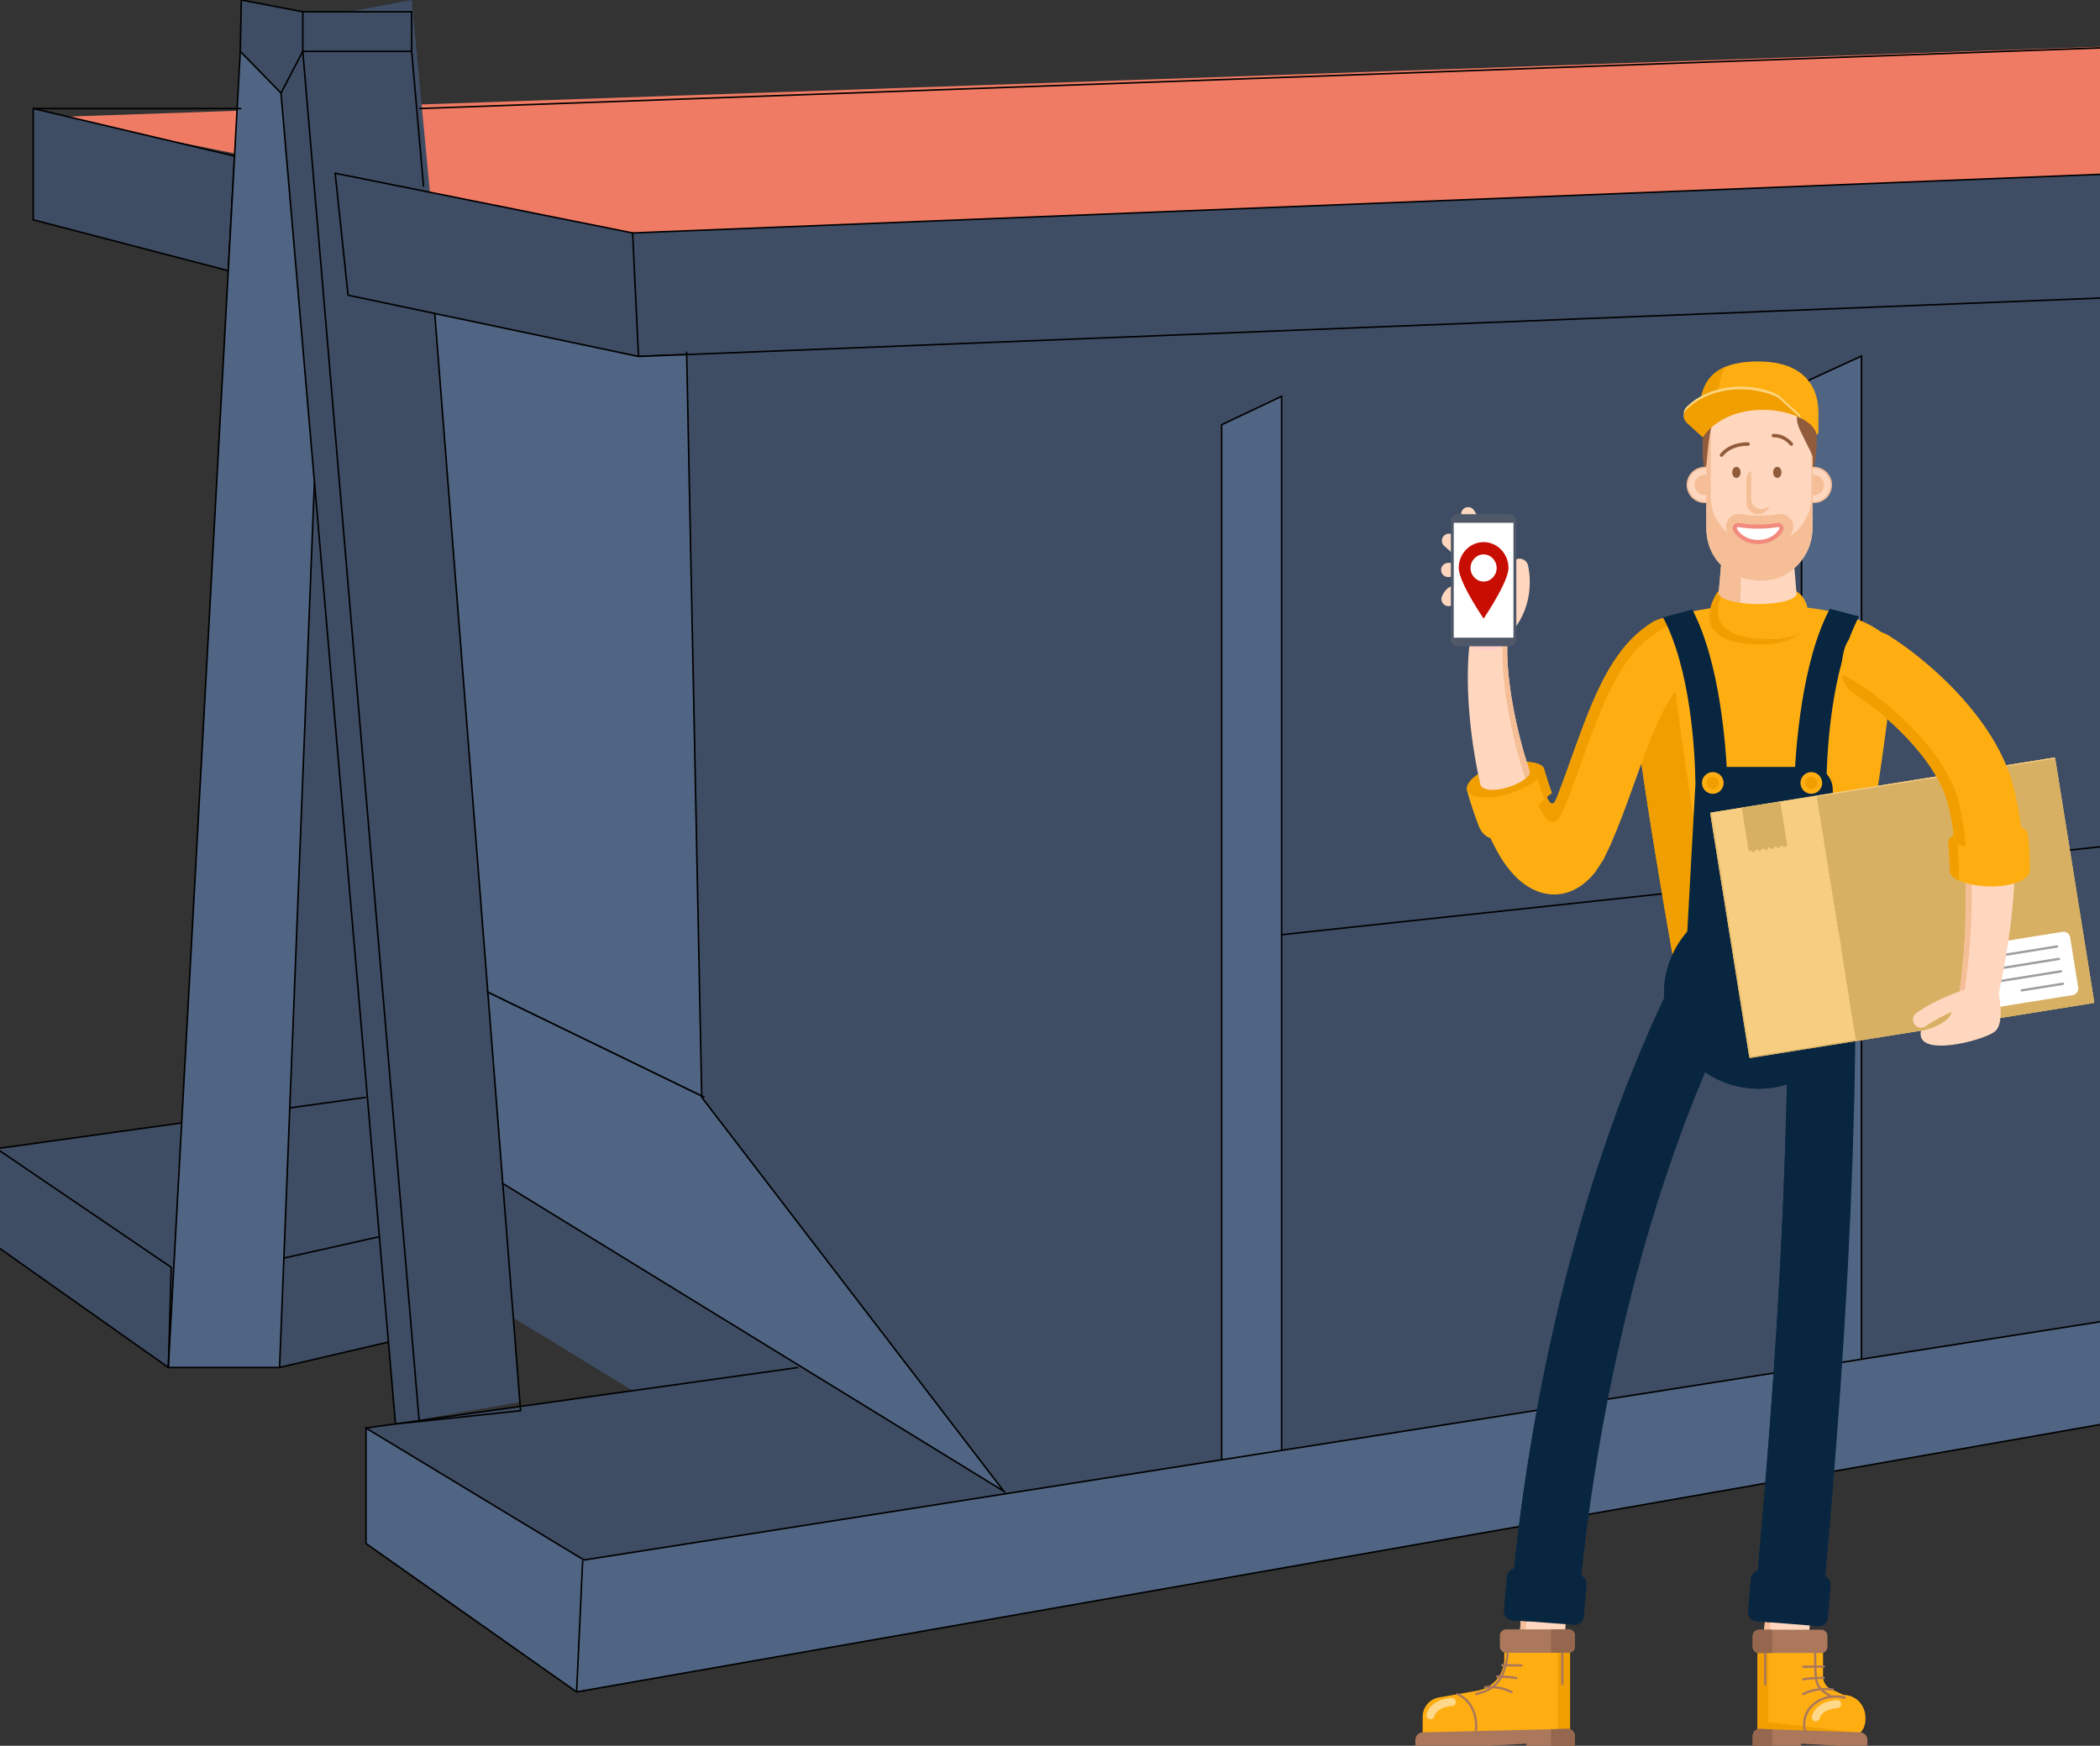 <svg width="273" height="227" viewBox="0 0 273 227" fill="none" xmlns="http://www.w3.org/2000/svg">
<rect x="0" y="0" width="273" height="227" fill="#333333" stroke="none"/>
<g clip-path="url(#clip0_47_44541)">
<path d="M82.245 30.291L358.808 73.217V3.129L6.867 15.226L82.245 30.291Z" fill="#EF7B64"/>
<path d="M36.905 3.131L37.474 10.288L37.785 14.162L38.369 21.523L51.412 185.145L51.46 185.139L54.477 184.605L67.587 182.305L66.729 171.329L69.958 173.306L68.286 155.68L65.363 153.884L63.417 128.993L56.516 40.76L57.404 40.947L55.895 25.024L55.891 25.001L54.859 14.102L54.807 13.579L53.52 0L45.401 1.53L39.363 2.67L36.905 3.131Z" fill="#3E4D64"/>
<path d="M50.498 174.504L51.412 185.145L47.575 185.685V200.694L74.957 220L75.917 219.83H75.921L474.029 149.943L475.013 140.645L494.581 30.215L495 30.198V14.113L358.808 3.131L359.037 19.233L358.808 19.243L82.245 30.291L55.891 25.001L43.57 22.53L43.574 22.563L45.25 38.383L56.516 40.76L57.404 40.947L83.003 46.347L89.27 46.1L91.223 142.495L91.225 142.678L130.505 193.909L68.286 155.68L65.363 153.884L66.729 171.329L69.958 173.306L82.245 180.824L67.63 182.871L54.489 184.715L54.477 184.605L40.663 21.98L39.992 14.086L39.363 6.677H53.52V1.53H39.363L31.378 0L31.235 6.677L36.527 12.099L36.708 14.202L37.318 21.313L40.877 62.669L37.669 144.055L36.905 163.578L36.342 177.807L50.498 174.504Z" fill="#3E4D64"/>
<path d="M4.321 28.578L29.673 35.201L30.491 20.294L4.321 14.112V28.578Z" fill="#3E4D64"/>
<path d="M-0.444 149.355V162.037L21.881 177.807L23.619 146.008L-0.444 149.355Z" fill="#3E4D64"/>
<path d="M82.245 30.291L83.003 46.347L89.269 46.1L164.671 43.083L358.808 35.328L494.581 30.214L495 30.198V14.112L359.037 19.233L358.808 19.243L82.245 30.291Z" stroke="black" stroke-width="0.2" stroke-miterlimit="10"/>
<path d="M75.919 202.842V219.998" stroke="black" stroke-width="0.2" stroke-miterlimit="10"/>
<path d="M56.516 40.759L45.249 38.382L43.574 22.562L43.57 22.529L55.891 25L82.245 30.291" stroke="black" stroke-width="0.2" stroke-miterlimit="10"/>
<path d="M4.321 14.112V28.578L29.673 35.201L30.491 20.294L4.321 14.112Z" stroke="black" stroke-width="0.2" stroke-miterlimit="10"/>
<path d="M65.329 153.863L65.363 153.884" stroke="black" stroke-width="0.2" stroke-linecap="round" stroke-linejoin="round"/>
<path d="M89.261 45.797L89.269 46.1" stroke="black" stroke-width="0.2" stroke-linecap="round" stroke-linejoin="round"/>
<path d="M91.224 142.495L91.595 142.678" stroke="black" stroke-width="0.2" stroke-miterlimit="10"/>
<path d="M63.284 128.928L63.417 128.994" stroke="black" stroke-width="0.2" stroke-miterlimit="10"/>
<path d="M55.062 24.276L54.126 13.603L53.52 6.679H39.363L39.992 14.087L40.663 21.981L54.477 184.606L54.489 184.716L54.499 184.833L67.676 183.429L67.63 182.873L67.587 182.306L66.729 171.33L65.363 153.885" stroke="black" stroke-width="0.2" stroke-miterlimit="10"/>
<path d="M63.417 128.992L65.363 153.883L68.286 155.679L130.505 193.908L91.225 142.677L91.223 142.494L65.869 130.182L63.417 128.992Z" fill="#506583" stroke="black" stroke-width="0.2" stroke-miterlimit="10"/>
<path d="M56.516 40.762L63.417 128.995L65.87 130.184L91.223 142.497L89.27 46.102L83.003 46.349L57.404 40.949L56.516 40.762Z" fill="#506583" stroke="black" stroke-width="0.2" stroke-miterlimit="10"/>
<path d="M47.575 185.685L51.412 185.145L51.46 185.139L54.489 184.716L67.63 182.872L82.245 180.825L103.773 177.808" stroke="black" stroke-width="0.2" stroke-miterlimit="10"/>
<path d="M21.881 177.809H36.342L36.905 163.58L37.671 144.056L40.877 62.671L36.527 12.1L31.235 6.679L30.491 20.295L29.673 35.203L23.619 146.01L21.881 177.809Z" fill="#506583" stroke="black" stroke-width="0.2" stroke-miterlimit="10"/>
<path d="M-0.444 149.354V162.036L21.881 177.805L22.265 164.787L-0.444 149.354Z" stroke="black" stroke-width="0.2" stroke-miterlimit="10"/>
<path d="M-0.444 149.355L23.619 146.008" stroke="black" stroke-width="0.2" stroke-miterlimit="10"/>
<path d="M37.671 144.054L47.577 142.678" stroke="black" stroke-width="0.2" stroke-miterlimit="10"/>
<path d="M36.905 163.581L49.319 160.805" stroke="black" stroke-width="0.2" stroke-miterlimit="10"/>
<path d="M36.342 177.805L50.498 174.504" stroke="black" stroke-width="0.2" stroke-miterlimit="10"/>
<path d="M54.5 14.113L358.808 3.131L495 14.113" stroke="black" stroke-width="0.2" stroke-miterlimit="10"/>
<path d="M53.52 6.678V1.531H39.365V6.678L36.527 12.1" stroke="black" stroke-width="0.2" stroke-miterlimit="10"/>
<path d="M40.877 62.67L49.319 160.805L50.499 174.506L51.412 185.145L51.46 185.139L54.5 184.832" stroke="black" stroke-width="0.2" stroke-miterlimit="10"/>
<path d="M39.365 1.53L31.378 0L31.234 6.677" stroke="black" stroke-width="0.2" stroke-miterlimit="10"/>
<path d="M241.991 176.736V46.296L234.198 49.877V177.805" fill="#506583"/>
<path d="M241.991 176.736V46.296L234.198 49.877V177.805" stroke="black" stroke-width="0.2" stroke-miterlimit="10"/>
<path d="M166.608 188.576V51.533L158.816 55.225V189.814" fill="#506583"/>
<path d="M166.608 188.576V51.533L158.816 55.225V189.814" stroke="black" stroke-width="0.2" stroke-miterlimit="10"/>
<path d="M441.894 91.969L166.608 121.533" stroke="black" stroke-width="0.2" stroke-miterlimit="10"/>
<path d="M47.577 185.684V200.696L74.959 219.999L75.917 219.829L474.029 149.942L475.013 140.645L438.312 145.875L374.329 155.932L374.291 156.757L370.616 156.576L370.618 156.516L308.327 166.308L302.592 167.211L241.991 176.733V176.739L158.818 189.812L75.917 202.841L47.577 185.684Z" fill="#506583" stroke="black" stroke-width="0.2" stroke-miterlimit="10"/>
<path d="M4.321 14.115H31.38" stroke="black" stroke-width="0.2" stroke-miterlimit="10"/>
<path d="M74.958 219.999L75.747 202.917" stroke="black" stroke-width="0.2" stroke-miterlimit="10"/>
<path d="M228.726 79.955C232.31 80.082 234.692 77.745 233.664 76.969C232.636 76.193 224.254 75.923 223.302 76.969C222.343 78.024 226.529 79.877 228.726 79.955Z" fill="#F09E00"/>
<path d="M245.846 83.401C244.223 81.425 239.707 78.674 228.977 78.674C218.248 78.674 213.732 81.425 212.109 83.401C210.486 85.377 217.435 124.112 217.435 124.112C217.435 124.112 217.131 125.927 228.977 125.927C240.824 125.927 240.52 124.112 240.52 124.112C240.52 124.112 247.469 85.377 245.846 83.401Z" fill="#FFAE12"/>
<path d="M240.661 123.318C239.079 123.462 237.02 123.555 234.336 123.555C222.49 123.555 222.794 121.739 222.794 121.739C222.794 121.739 215.845 83.004 217.468 81.028C217.79 80.636 218.229 80.212 218.806 79.785C215.075 80.767 213.077 82.222 212.109 83.4C210.486 85.376 217.435 124.111 217.435 124.111C217.435 124.111 217.131 125.927 228.977 125.927C240.824 125.927 240.52 124.111 240.52 124.111C240.52 124.111 240.571 123.831 240.661 123.318Z" fill="#F09E00"/>
<path d="M235.605 207.285C235.473 208.836 235.336 210.392 235.218 211.932L235.126 213.09C235.094 213.477 235.074 213.852 235.049 214.234L234.973 215.374L234.954 215.659C234.948 215.753 234.948 215.839 234.944 215.928L234.926 216.46C234.674 216.904 233.442 217.258 231.973 217.264C231.103 217.264 230.328 217.128 229.791 216.893C229.421 216.732 229.166 216.525 229.077 216.297L229.098 215.659C229.102 215.555 229.105 215.443 229.111 215.343L229.13 215.044L229.209 213.846C229.237 213.449 229.259 213.044 229.291 212.653L229.385 211.476C229.506 209.901 229.642 208.346 229.776 206.785C229.831 206.145 231.181 205.742 232.791 205.882C234.401 206.022 235.66 206.652 235.606 207.287L235.605 207.285Z" fill="#FFD7BE"/>
<path d="M230.571 206.081C230.421 207.859 230.261 209.627 230.124 211.417L230.017 212.756C229.982 213.203 229.956 213.659 229.925 214.11L229.837 215.468L229.79 216.892C229.419 216.73 229.165 216.524 229.075 216.296L229.097 215.658C229.101 215.553 229.103 215.441 229.11 215.342L229.129 215.043L229.208 213.845C229.236 213.448 229.258 213.043 229.289 212.652L229.384 211.475C229.505 209.9 229.641 208.345 229.775 206.784C229.8 206.491 230.1 206.247 230.571 206.082V206.081Z" fill="#F5BE97"/>
<path d="M232.691 207.035C230.269 206.827 228.374 205.877 228.458 204.92L229.195 196.359L229.598 191.492L229.979 186.628C230.11 185.006 230.218 183.384 230.338 181.763C230.456 180.141 230.574 178.52 230.675 176.898L230.993 172.033L231.272 167.167L231.409 164.734L231.528 162.301L231.763 157.435L231.952 152.569L232.046 150.136C232.078 149.324 232.093 148.514 232.119 147.703L232.254 142.837L232.287 141.62L232.306 140.403L232.344 137.97L232.418 133.104L232.431 128.92C232.433 127.966 233.144 125.018 236.842 125C240.708 124.981 241.233 127.972 241.231 128.941L241.218 133.186L241.144 138.116L241.104 140.581L241.085 141.814L241.052 143.045L240.915 147.973C240.889 148.793 240.874 149.615 240.841 150.436L240.745 152.897L240.555 157.821L240.317 162.74L240.197 165.2L240.059 167.659L239.777 172.575L239.457 177.486C239.355 179.125 239.236 180.76 239.117 182.396C238.997 184.032 238.887 185.668 238.755 187.302L238.372 192.203L237.968 197.1L237.228 205.683C237.144 206.642 235.116 207.245 232.694 207.037L232.691 207.035Z" fill="#082640"/>
<path d="M229.747 206.312C228.914 205.92 228.414 205.422 228.458 204.92L229.195 196.358L229.598 191.492L229.979 186.627C230.11 185.006 230.218 183.384 230.338 181.763C230.456 180.141 230.573 178.519 230.675 176.898L230.993 172.033L231.272 167.167L231.409 164.734L231.528 162.301L231.763 157.435L231.952 152.569L232.046 150.135C232.078 149.324 232.093 148.514 232.119 147.702L232.254 142.836L232.287 141.62L232.306 140.403L232.344 137.97L232.418 133.104L232.431 128.92C232.433 128.109 232.993 126.576 233.843 125.979L233.833 129.437L233.826 131.93C233.823 132.76 233.823 133.591 233.805 134.423L233.726 139.408L233.684 141.901L233.614 144.394L233.475 149.38C233.236 156.027 232.957 162.675 232.554 169.318L232.412 171.81L232.252 174.302L231.925 179.284L231.566 184.264C231.449 185.924 231.311 187.585 231.184 189.245C231.058 190.905 230.92 192.566 230.781 194.226L230.362 199.208L229.748 206.314L229.747 206.312Z" fill="#082640"/>
<path d="M236.378 211.443L228.318 210.797C227.678 210.746 227.202 210.178 227.254 209.53L227.621 205.243C227.677 204.604 228.24 204.131 228.879 204.186L236.935 204.885C237.575 204.941 238.047 205.504 237.991 206.143L237.627 210.395C237.576 211.025 237.018 211.493 236.378 211.443Z" fill="#082640"/>
<path d="M229.577 209.723L229.944 205.444C230 204.804 230.563 204.332 231.203 204.386L228.881 204.185C228.241 204.129 227.678 204.603 227.622 205.242L227.255 209.529C227.203 210.177 227.679 210.747 228.319 210.796L230.642 210.982C230.003 210.931 229.526 210.367 229.577 209.723Z" fill="#082640"/>
<path d="M237.333 137.953C242.141 133.144 242.141 125.348 237.333 120.539C232.524 115.731 224.728 115.731 219.92 120.539C215.111 125.348 215.111 133.144 219.92 137.953C224.728 142.761 232.524 142.761 237.333 137.953Z" fill="#082640"/>
<path d="M231.3 138.885C224.5 138.885 219.776 133.196 219.776 126.397C219.776 123.678 219.869 121.345 221.361 119.308C218.301 121.548 216.314 125.164 216.314 129.246C216.314 136.046 221.827 141.559 228.627 141.559C232.71 141.559 236.326 139.571 238.566 136.512C236.529 138.004 234.018 138.887 231.3 138.887V138.885Z" fill="#082640"/>
<path d="M203.874 207.153C203.588 210.224 203.363 213.298 203.22 216.364C202.96 216.844 201.725 217.172 200.256 217.113C199.387 217.077 198.613 216.912 198.08 216.671C197.711 216.504 197.46 216.305 197.373 216.091C197.521 212.918 197.753 209.76 198.046 206.611C198.104 205.964 199.458 205.569 201.069 205.729C202.675 205.888 203.93 206.525 203.872 207.153H203.874Z" fill="#FFD7BE"/>
<path d="M198.847 205.908C198.504 209.483 198.241 213.069 198.08 216.67C197.711 216.503 197.46 216.304 197.373 216.09C197.521 212.917 197.753 209.759 198.046 206.61C198.073 206.313 198.374 206.069 198.847 205.908Z" fill="#F5BE97"/>
<path d="M200.96 206.883C198.543 206.661 196.647 205.687 196.75 204.71L196.883 203.412C196.973 202.526 197.08 201.645 197.177 200.761C197.385 198.995 197.606 197.232 197.848 195.473C198.332 191.953 198.885 188.445 199.506 184.949C199.665 184.075 199.813 183.2 199.983 182.328L200.485 179.712L201.018 177.1C201.195 176.23 201.391 175.363 201.577 174.494C202.341 171.023 203.162 167.563 204.074 164.124C204.987 160.684 205.968 157.26 207.03 153.856C208.105 150.457 209.257 147.077 210.491 143.723C211.745 140.374 213.085 137.054 214.519 133.768L215.626 131.314L215.903 130.702L216.192 130.093L216.773 128.878L217.353 127.662C217.547 127.257 217.757 126.858 217.959 126.456L218.821 124.754C219.036 124.308 219.683 123.499 220.66 123.02C221.641 122.541 222.961 122.409 224.577 123.306C226.268 124.243 226.886 125.418 227.032 126.448C227.181 127.483 226.84 128.373 226.637 128.795L225.826 130.397C225.636 130.777 225.439 131.15 225.255 131.533L224.706 132.682L224.157 133.832L223.883 134.406L223.621 134.987L222.571 137.31C221.212 140.429 219.934 143.59 218.738 146.787C217.559 149.99 216.455 153.227 215.424 156.489C214.403 159.757 213.461 163.052 212.58 166.367C211.701 169.681 210.91 173.023 210.172 176.377C209.992 177.216 209.802 178.053 209.631 178.895L209.117 181.42L208.631 183.951C208.467 184.794 208.324 185.642 208.17 186.486C207.57 189.869 207.035 193.265 206.568 196.669C206.333 198.371 206.119 200.074 205.918 201.78C205.824 202.632 205.721 203.486 205.634 204.338L205.505 205.589C205.406 206.525 203.382 207.103 200.96 206.882V206.883Z" fill="#082640"/>
<path d="M198.02 206.136C197.188 205.734 196.697 205.221 196.75 204.711L196.883 203.413C196.973 202.527 197.08 201.646 197.177 200.762C197.385 198.996 197.606 197.233 197.848 195.474C198.332 191.954 198.885 188.446 199.506 184.949C199.665 184.076 199.813 183.2 199.983 182.329L200.485 179.713L201.018 177.101C201.195 176.231 201.391 175.364 201.577 174.495C202.341 171.024 203.162 167.564 204.074 164.125C204.987 160.685 205.968 157.261 207.03 153.857C208.105 150.457 209.257 147.078 210.491 143.724C211.745 140.375 213.085 137.055 214.519 133.769L215.626 131.315L215.903 130.703L216.192 130.094L216.773 128.878L217.353 127.663C217.547 127.258 217.757 126.859 217.959 126.457L218.821 124.755C219.006 124.378 219.421 123.907 219.91 123.512C220.401 123.117 220.969 122.798 221.486 122.733L220.646 124.296C220.508 124.558 220.364 124.816 220.23 125.08L219.83 125.871C218.152 129.11 216.631 132.418 215.193 135.757L214.658 137.011C214.478 137.429 214.301 137.846 214.134 138.269L213.115 140.795C212.466 142.49 211.805 144.181 211.201 145.891C210.573 147.593 210.001 149.312 209.417 151.028L208.582 153.614C208.3 154.475 208.047 155.344 207.779 156.209C206.732 159.675 205.747 163.159 204.867 166.667C203.981 170.174 203.167 173.696 202.425 177.234C201.684 180.771 201.024 184.324 200.427 187.887C199.832 191.45 199.306 195.026 198.855 198.611C198.745 199.508 198.628 200.404 198.531 201.303L198.379 202.651L198.306 203.325L198.239 203.967C198.168 204.69 198.087 205.413 198.022 206.136H198.02Z" fill="#082640"/>
<path d="M204.648 211.267L196.583 210.667C195.941 210.62 195.465 210.051 195.518 209.395C195.632 207.936 195.767 206.483 195.908 205.029C195.974 204.377 196.546 203.902 197.185 203.968L205.228 204.802C205.866 204.869 206.331 205.429 206.267 206.053C206.132 207.443 206.002 208.834 205.895 210.223C205.844 210.847 205.286 211.313 204.648 211.266V211.267Z" fill="#082640"/>
<path d="M197.842 209.582C197.954 208.139 198.088 206.7 198.228 205.261C198.294 204.616 198.865 204.146 199.503 204.212L197.185 203.971C196.546 203.905 195.976 204.379 195.908 205.032C195.767 206.486 195.632 207.939 195.518 209.398C195.465 210.052 195.941 210.623 196.583 210.67L198.908 210.843C198.266 210.796 197.788 210.232 197.842 209.584V209.582Z" fill="#082640"/>
<path d="M236.996 218.021V214.081H228.479V225.285H241.827C241.827 225.285 242.693 224.672 242.481 222.934C242.348 221.829 241.456 220.43 239.659 220.388L238.138 219.682C237.45 219.417 236.996 218.757 236.996 218.021Z" fill="#FFAE12"/>
<path d="M229.853 214.081H228.479V225.285H241.656L229.853 223.923V214.081Z" fill="#F09E00"/>
<path d="M236.766 211.908H228.653C228.209 211.908 227.85 212.268 227.85 212.711V214.135C227.85 214.578 228.209 214.937 228.653 214.937H236.766C237.209 214.937 237.568 214.578 237.568 214.135V212.711C237.568 212.268 237.209 211.908 236.766 211.908Z" fill="#AB785B"/>
<path d="M234.418 220.43C234.366 220.43 234.315 220.403 234.288 220.353C234.247 220.281 234.273 220.19 234.344 220.148C235.348 219.579 236.889 219.338 238.273 219.538C238.354 219.55 238.412 219.626 238.4 219.708C238.389 219.789 238.312 219.846 238.231 219.835C236.91 219.645 235.442 219.869 234.493 220.41C234.47 220.422 234.445 220.429 234.419 220.429L234.418 220.43Z" fill="#AB785B"/>
<path d="M234.418 218.5C234.345 218.5 234.282 218.448 234.27 218.374C234.257 218.292 234.312 218.215 234.394 218.202C235.085 218.088 236.065 218.02 237.083 218.011C237.166 218.011 237.232 218.077 237.233 218.16C237.233 218.243 237.167 218.31 237.084 218.311C236.082 218.319 235.119 218.388 234.442 218.497C234.435 218.499 234.426 218.5 234.418 218.5Z" fill="#AB785B"/>
<path d="M234.418 216.88C234.337 216.88 234.27 216.815 234.268 216.734C234.265 216.651 234.331 216.582 234.414 216.579C235.102 216.562 236.074 216.55 237.084 216.549C237.167 216.549 237.235 216.616 237.235 216.699C237.235 216.782 237.167 216.849 237.084 216.849C236.078 216.851 235.107 216.862 234.422 216.88C234.421 216.88 234.419 216.88 234.418 216.88Z" fill="#AB785B"/>
<path d="M234.671 225.435C234.604 225.435 234.543 225.389 234.526 225.321C234.171 223.886 234.519 222.576 235.503 221.634C236.605 220.579 238.357 220.169 239.86 220.612C239.939 220.635 239.985 220.719 239.962 220.798C239.939 220.877 239.856 220.923 239.776 220.9C238.372 220.486 236.739 220.868 235.711 221.85C234.807 222.715 234.489 223.922 234.818 225.249C234.838 225.329 234.789 225.411 234.708 225.431C234.696 225.434 234.684 225.435 234.673 225.435H234.671Z" fill="#AB785B"/>
<path d="M237.968 220.682C237.943 220.682 237.919 220.676 237.894 220.663C235.843 219.505 235.841 218.886 235.824 215.449C235.822 214.984 235.819 214.465 235.812 213.885C235.812 213.802 235.877 213.735 235.959 213.733H235.962C236.043 213.733 236.111 213.8 236.112 213.881C236.12 214.462 236.122 214.982 236.125 215.448C236.142 218.814 236.144 219.331 238.042 220.402C238.115 220.443 238.14 220.534 238.099 220.606C238.071 220.654 238.02 220.682 237.968 220.682Z" fill="#AB785B"/>
<path d="M242.769 226.999H239.023L234.159 226.728L234.136 226.999H227.85V225.714C227.85 225.193 228.272 224.785 228.793 224.803L241.825 225.252C242.346 225.27 242.768 225.706 242.768 226.227V226.999H242.769Z" fill="#AB785B"/>
<path d="M229.479 219.139C229.396 219.139 229.329 219.071 229.329 218.988V213.883C229.329 213.8 229.396 213.732 229.479 213.732C229.562 213.732 229.63 213.8 229.63 213.883V218.988C229.63 219.071 229.562 219.139 229.479 219.139Z" fill="#AB785B"/>
<path d="M230.379 214.938H228.65C228.208 214.938 227.85 214.58 227.85 214.138V212.709C227.85 212.267 228.208 211.909 228.65 211.909H230.379V214.938Z" fill="#94674E"/>
<path d="M230.379 226.999H227.85V225.714C227.85 225.193 228.272 224.785 228.793 224.803C228.793 224.803 229.41 224.825 230.379 224.858V226.999Z" fill="#94674E"/>
<path d="M236.057 223.817C236.307 223.817 236.529 223.638 236.572 223.383C236.58 223.347 236.837 222.258 238.866 222.095C239.154 222.072 239.369 221.82 239.347 221.532C239.324 221.244 239.071 221.027 238.784 221.052C235.905 221.282 235.556 223.127 235.542 223.204C235.493 223.49 235.684 223.76 235.968 223.808C235.999 223.813 236.028 223.816 236.057 223.816V223.817Z" fill="#FFD88A"/>
<path d="M228.487 82.895C225.419 82.895 223.134 80.547 223.364 77.876L224.442 65.304C224.464 65.065 224.487 64.829 224.507 64.602C224.73 63.166 226.469 62.084 228.488 62.084C230.507 62.084 232.246 63.166 232.469 64.602C232.491 64.829 232.512 65.065 232.534 65.304L233.613 77.876C233.842 80.547 231.557 82.895 228.489 82.895H228.487Z" fill="#FFD7BE"/>
<path d="M226.239 77.876L226.712 65.304C226.723 65.065 226.734 64.83 226.744 64.602C226.87 63.42 228.032 62.483 229.548 62.186C229.21 62.121 228.855 62.084 228.488 62.084C226.469 62.084 224.73 63.166 224.507 64.602C224.486 64.829 224.464 65.065 224.442 65.304L223.364 77.876C223.134 80.547 225.419 82.895 228.487 82.895C229.028 82.895 229.549 82.816 230.04 82.674C227.747 82.025 226.156 80.058 226.239 77.876Z" fill="#F5BE97"/>
<path d="M196.586 104.161C197.734 103.764 198.837 103.583 199.683 103.588C199.735 103.588 199.787 103.591 199.838 103.592L199.913 103.596L199.983 103.588C200.074 103.579 200.16 103.571 200.244 103.564C200.409 103.55 200.55 103.542 200.669 103.541C200.914 103.564 201.025 103.505 201.041 103.547C201.061 103.597 201.08 103.647 201.102 103.695C201.123 103.745 201.144 103.788 201.173 103.85C201.229 103.966 201.291 104.078 201.365 104.184C201.439 104.287 201.525 104.389 201.638 104.452C201.694 104.482 201.759 104.5 201.823 104.49C201.886 104.482 201.945 104.449 201.993 104.407C202.186 104.23 202.265 103.973 202.369 103.741L202.442 103.563L202.628 103.085L203.025 102.034L203.446 100.894L205.135 96.207C205.717 94.615 206.326 92.992 207.029 91.34C207.391 90.511 207.76 89.679 208.189 88.834C208.606 87.993 209.085 87.139 209.619 86.285L210.038 85.643C210.179 85.429 210.342 85.215 210.495 85.001L210.728 84.681L210.984 84.363C211.16 84.152 211.322 83.939 211.51 83.73C212.244 82.891 213.123 82.074 214.14 81.358C214.355 81.213 214.57 81.069 214.788 80.927C214.943 80.832 215.159 80.73 215.404 80.624C215.652 80.52 215.932 80.413 216.255 80.348C216.415 80.312 216.579 80.282 216.747 80.256C216.915 80.232 217.085 80.208 217.263 80.21C217.616 80.207 217.974 80.233 218.315 80.298C219.006 80.473 219.63 80.784 220.063 81.341C220.502 81.883 220.747 82.6 220.799 83.522C220.853 84.487 220.732 85.264 220.59 85.876C220.439 86.474 220.285 86.968 220.13 87.302C220.062 87.489 219.993 87.643 219.923 87.764C219.886 87.82 219.857 87.889 219.825 87.944C219.793 88 219.761 88.048 219.729 88.092C219.663 88.169 219.603 88.253 219.544 88.311C219.486 88.369 219.429 88.402 219.38 88.433C219.313 88.483 219.244 88.53 219.173 88.576C218.835 88.819 218.477 89.127 218.118 89.54C218.027 89.638 217.941 89.759 217.849 89.866L217.713 90.032L217.58 90.216C217.492 90.341 217.401 90.456 217.314 90.59L217.052 90.992C216.706 91.548 216.368 92.141 216.048 92.79C215.723 93.424 215.418 94.112 215.115 94.805C213.919 97.62 212.868 100.738 211.706 103.915L211.264 105.113L211.038 105.714L210.924 106.015L210.779 106.39L210.431 107.277L210.257 107.72L210.214 107.831L210.159 107.962L210.048 108.226L209.607 109.281L209.387 109.808L209.147 110.313L208.666 111.32L208.546 111.572C208.505 111.655 208.468 111.746 208.42 111.812L208.141 112.239L207.583 113.091L207.444 113.304L207.41 113.357L207.372 113.402L207.296 113.49L206.995 113.842L206.844 114.02C206.792 114.074 206.738 114.124 206.686 114.176L206.369 114.487C206.266 114.597 206.151 114.677 206.04 114.771C205.928 114.86 205.82 114.957 205.707 115.04C205.247 115.363 204.767 115.649 204.242 115.867L203.838 116.018L203.412 116.139L202.968 116.235C202.814 116.253 202.662 116.276 202.508 116.287C201.885 116.341 201.26 116.279 200.689 116.144L200.475 116.091L200.267 116.028C200.128 115.986 199.99 115.946 199.86 115.887C199.591 115.785 199.335 115.659 199.078 115.533C198.573 115.258 198.09 114.921 197.622 114.535C196.692 113.743 195.836 112.691 195.083 111.464L194.94 111.237L194.805 110.998L194.567 110.573C194.413 110.311 194.28 110.025 194.139 109.75L193.93 109.332L193.735 108.9C193.606 108.612 193.471 108.328 193.354 108.031C193.19 107.629 193.121 107.151 193.224 106.782C193.269 106.587 193.341 106.393 193.441 106.206C193.49 106.113 193.545 106.021 193.608 105.931L193.655 105.863L193.71 105.807C193.748 105.77 193.786 105.734 193.825 105.696C194.461 105.106 195.434 104.557 196.582 104.161H196.586Z" fill="#FFAE12"/>
<path d="M199.56 103.588C199.674 103.587 199.785 103.588 199.889 103.593C199.991 103.589 200.084 103.575 200.174 103.569C200.353 103.554 200.507 103.544 200.635 103.541C200.902 103.561 201.028 103.508 201.042 103.546C201.062 103.596 201.081 103.645 201.103 103.694C201.125 103.744 201.145 103.787 201.174 103.849C201.23 103.965 201.293 104.077 201.367 104.183C201.441 104.286 201.526 104.388 201.639 104.451C201.695 104.481 201.76 104.499 201.824 104.489C201.888 104.481 201.946 104.448 201.995 104.406C202.187 104.229 202.266 103.972 202.37 103.74L202.443 103.561L202.629 103.084L203.026 102.033L203.447 100.893L205.136 96.206C205.718 94.614 206.327 92.991 207.03 91.339C207.392 90.51 207.761 89.678 208.191 88.833C208.607 87.992 209.086 87.138 209.62 86.284L210.039 85.642C210.18 85.428 210.343 85.214 210.496 85L210.729 84.68L210.985 84.362C211.161 84.15 211.323 83.938 211.512 83.729C212.245 82.889 213.124 82.073 214.141 81.357C214.356 81.212 214.571 81.068 214.789 80.926C215.058 80.766 215.418 80.612 215.811 80.478C216.212 80.354 216.667 80.274 217.103 80.228C217.55 80.21 217.987 80.227 218.367 80.301C218.751 80.391 219.078 80.522 219.315 80.692L218.73 80.813C218.634 80.835 218.536 80.854 218.44 80.878L218.152 80.965L217.578 81.145C217.481 81.174 217.388 81.21 217.296 81.25L217.018 81.366L216.467 81.605L215.942 81.887C215.585 82.069 215.267 82.291 214.942 82.508C214.717 82.652 214.518 82.818 214.315 82.978C214.114 83.142 213.905 83.301 213.727 83.477L213.175 83.996L212.673 84.536C212.025 85.264 211.456 86.019 210.968 86.782C209.971 88.31 209.217 89.855 208.54 91.386C207.198 94.45 206.178 97.471 205.112 100.407C204.847 101.141 204.581 101.87 204.311 102.593L203.923 103.617L203.663 104.285C203.54 104.596 203.412 104.904 203.28 105.211C203.145 105.517 203.018 105.826 202.84 106.112C202.666 106.392 202.451 106.672 202.137 106.802C201.983 106.866 201.807 106.873 201.647 106.828C201.485 106.782 201.341 106.691 201.213 106.585C200.954 106.373 200.754 106.099 200.573 105.819C200.395 105.536 200.239 105.239 200.098 104.937C200.006 104.745 199.925 104.549 199.843 104.352L199.723 104.048L199.646 103.839L199.554 103.587L199.56 103.588Z" fill="#F09E00"/>
<path d="M195.203 99.434C196.599 99.091 197.916 99 198.915 99.104C199.914 99.21 200.597 99.511 200.737 100.007C200.907 100.601 201.084 101.188 201.272 101.765C201.369 102.051 201.462 102.34 201.563 102.62L201.691 102.983L201.744 103.123C201.749 103.137 201.746 103.137 201.742 103.138L201.725 103.147C201.709 103.156 201.685 103.169 201.656 103.187C201.596 103.224 201.508 103.281 201.4 103.364C201.182 103.528 200.878 103.797 200.52 104.165C200.162 104.533 199.749 105.002 199.294 105.531C198.839 106.058 198.343 106.643 197.797 107.206C197.269 107.751 196.737 108.217 196.205 108.547C195.675 108.877 195.144 109.068 194.632 109.103C194.504 109.112 194.377 109.11 194.252 109.099C194.13 109.086 194.01 109.062 193.893 109.03C193.659 108.964 193.433 108.859 193.225 108.719C193.014 108.582 192.834 108.397 192.671 108.188C192.59 108.082 192.516 107.97 192.447 107.85C192.413 107.791 192.381 107.729 192.35 107.667C192.319 107.603 192.29 107.54 192.271 107.486L191.963 106.671L191.891 106.479L191.842 106.343L191.747 106.073C191.617 105.712 191.501 105.354 191.38 104.994C191.147 104.276 190.93 103.56 190.726 102.844C190.557 102.246 190.976 101.55 191.79 100.935C192.605 100.317 193.813 99.777 195.208 99.434H195.203Z" fill="#FFAE12"/>
<path d="M200.699 99.908C200.494 99.456 199.796 99.183 198.81 99.094C197.825 99.006 196.55 99.103 195.203 99.434C193.855 99.766 192.683 100.28 191.869 100.871C191.057 101.461 190.608 102.13 190.694 102.72C190.929 103.27 191.662 103.611 192.664 103.693C193.666 103.777 194.936 103.601 196.257 103.174C197.58 102.748 198.713 102.163 199.509 101.577C200.304 100.99 200.759 100.399 200.699 99.906V99.908Z" fill="#F09E00"/>
<path d="M199.283 99.155C200.08 99.292 200.615 99.574 200.736 100.007C200.906 100.6 201.083 101.188 201.271 101.765C201.368 102.05 201.461 102.339 201.562 102.619L201.69 102.983L201.742 103.123C201.742 103.123 201.745 103.132 201.746 103.135H201.742L201.728 103.144C201.711 103.154 201.693 103.163 201.675 103.174C201.629 103.2 201.562 103.244 201.476 103.305C201.306 103.427 201.067 103.625 200.781 103.902L200.709 103.726L200.675 103.639L200.609 103.461L200.518 103.211L200.392 102.854L200.149 102.13C199.833 101.158 199.545 100.162 199.283 99.153V99.155Z" fill="#F09E00"/>
<path d="M192.445 102.003C191.708 98.741 191.227 95.479 190.975 92.174C190.852 90.522 190.789 88.861 190.822 87.177C190.857 85.493 190.968 83.792 191.306 82.025C191.561 81.726 192.575 81.664 193.739 81.882C194.428 82.008 195.037 82.191 195.456 82.371C195.746 82.496 195.945 82.618 196.011 82.73C195.889 84.092 195.93 85.563 196.048 87.034C196.167 88.509 196.372 89.999 196.632 91.483C197.158 94.448 197.902 97.401 198.844 100.23C198.948 100.554 198.688 100.947 198.173 101.338C197.661 101.727 196.903 102.109 196.01 102.38C195.118 102.652 194.271 102.751 193.625 102.681C192.982 102.612 192.53 102.377 192.446 102.005L192.445 102.003Z" fill="#FFD7BE"/>
<path d="M198.294 101.238C197.279 98.2 196.498 95.027 195.964 91.835C195.698 90.237 195.497 88.632 195.391 87.038C195.287 85.449 195.271 83.854 195.455 82.371C195.745 82.496 195.944 82.618 196.01 82.73C195.888 84.092 195.929 85.563 196.047 87.035C196.166 88.51 196.371 89.999 196.63 91.483C197.157 94.448 197.901 97.401 198.843 100.23C198.937 100.526 198.727 100.88 198.294 101.239V101.238Z" fill="#F5BE97"/>
<path d="M238.85 125.524L229.966 129.724L223.176 127.099C220.748 126.16 219.202 123.764 219.345 121.165L220.374 102.476C220.458 100.946 221.723 99.749 223.255 99.749H234.967C236.512 99.749 237.784 100.966 237.85 102.509L238.85 125.524Z" fill="#082640"/>
<path d="M239.254 125.524L230.121 130.58L219.508 126.508L220.776 102.476C220.86 100.946 222.125 99.749 223.658 99.749H235.37C236.915 99.749 238.186 100.966 238.252 102.509L239.252 125.524H239.254Z" fill="#082640"/>
<path d="M223.302 76.97C223.302 78.977 233.664 79.151 233.664 76.97C235.785 78.391 236.35 83.789 228.977 83.789C218.523 83.789 223.302 76.97 223.302 76.97Z" fill="#FFAE12"/>
<path d="M230.084 83.096C222.594 83.096 222.924 79.595 223.714 77.609C223.453 77.422 223.302 77.208 223.302 76.969C223.302 76.969 218.523 83.788 228.977 83.788C231.349 83.788 232.9 83.228 233.84 82.423C232.921 82.839 231.691 83.096 230.084 83.096Z" fill="#F09E00"/>
<path d="M235.27 103.84C234.719 103.84 234.204 103.621 233.822 103.225C233.438 102.827 233.24 102.304 233.26 101.752C233.429 97.271 234.217 86.104 237.851 79.206L237.907 79.172L241.59 80.15L241.502 80.246C237.898 87.088 237.35 97.644 237.282 101.865C237.264 102.955 236.362 103.841 235.271 103.841L235.27 103.84Z" fill="#082640"/>
<path d="M241.669 80.175L238.284 79.275C234.661 86.153 233.879 97.299 233.711 101.758C233.671 102.812 234.515 103.69 235.571 103.69C236.586 103.69 237.415 102.877 237.432 101.862C237.501 97.641 238.047 87.052 241.67 80.175H241.669Z" fill="#082640"/>
<path d="M222.418 103.84C221.327 103.84 220.425 102.954 220.408 101.864C220.339 97.644 219.793 87.088 216.188 80.245L216.211 80.275L219.894 79.297L219.95 79.418C223.584 86.317 224.26 97.271 224.43 101.752C224.45 102.304 224.251 102.827 223.868 103.225C223.486 103.622 222.971 103.841 222.42 103.841L222.418 103.84Z" fill="#082640"/>
<path d="M216.62 80.175L220.004 79.275C223.627 86.153 224.409 97.299 224.577 101.758C224.617 102.812 223.774 103.69 222.718 103.69C221.702 103.69 220.873 102.877 220.857 101.862C220.788 97.641 220.241 87.052 216.618 80.175H216.62Z" fill="#082640"/>
<path d="M221.614 61.733C220.315 52.762 223.702 49.715 228.663 49.767C232.745 49.811 237.601 51.253 235.805 60.913C234.009 70.574 221.613 61.733 221.613 61.733H221.614Z" fill="#915C3B"/>
<path d="M238.131 63.432C238.339 62.15 237.468 60.941 236.185 60.733C234.903 60.525 233.694 61.396 233.486 62.679C233.278 63.961 234.149 65.17 235.431 65.378C236.714 65.586 237.922 64.715 238.131 63.432Z" fill="#F5BE97"/>
<path d="M236.627 65.035C237.72 64.582 238.239 63.328 237.786 62.235C237.333 61.142 236.08 60.623 234.987 61.076C233.894 61.528 233.374 62.782 233.827 63.875C234.28 64.968 235.533 65.487 236.627 65.035Z" fill="#FFD7BE"/>
<path d="M237.115 63.268C237.232 62.547 236.742 61.867 236.02 61.75C235.299 61.633 234.619 62.122 234.502 62.844C234.385 63.566 234.875 64.245 235.596 64.362C236.318 64.48 236.998 63.99 237.115 63.268Z" fill="#F5BE97"/>
<path d="M223.278 64.718C224.197 63.8 224.197 62.31 223.278 61.391C222.36 60.472 220.87 60.472 219.951 61.391C219.032 62.31 219.032 63.8 219.951 64.718C220.87 65.637 222.36 65.637 223.278 64.718Z" fill="#F5BE97"/>
<path d="M222.435 65.034C223.528 64.581 224.047 63.327 223.594 62.234C223.142 61.141 221.888 60.622 220.795 61.075C219.702 61.527 219.182 62.781 219.635 63.874C220.088 64.967 221.342 65.487 222.435 65.034Z" fill="#FFD7BE"/>
<path d="M222.551 63.991C223.067 63.474 223.067 62.636 222.551 62.119C222.034 61.602 221.196 61.602 220.679 62.119C220.162 62.636 220.162 63.474 220.679 63.991C221.196 64.507 222.034 64.507 222.551 63.991Z" fill="#F5BE97"/>
<path d="M235.622 57.331C235.622 53.522 232.534 50.435 228.726 50.435C224.919 50.435 221.831 53.523 221.831 57.331V68.613C221.831 72.422 224.919 75.509 228.726 75.509C232.534 75.509 235.622 72.421 235.622 68.613V57.331Z" fill="#FFD7BE"/>
<path d="M223.795 59.398C223.746 59.398 223.696 59.382 223.655 59.349C223.558 59.271 223.543 59.13 223.621 59.033C224.946 57.382 227.176 57.513 227.27 57.52C227.394 57.528 227.488 57.635 227.479 57.759C227.47 57.883 227.362 57.978 227.24 57.968C227.219 57.968 225.146 57.849 223.971 59.314C223.927 59.37 223.862 59.398 223.795 59.398Z" fill="#915C3B"/>
<path d="M232.877 57.964C232.815 57.964 232.753 57.938 232.71 57.89C232.07 57.179 231.403 56.862 230.545 56.862C230.422 56.862 230.32 56.761 230.32 56.637C230.32 56.512 230.421 56.411 230.545 56.411C231.529 56.411 232.323 56.784 233.045 57.588C233.128 57.68 233.12 57.823 233.028 57.905C232.985 57.944 232.931 57.963 232.878 57.963L232.877 57.964Z" fill="#915C3B"/>
<path d="M230.088 62.442C230.088 61.597 229.403 60.912 228.558 60.912C227.714 60.912 227.028 61.597 227.028 62.442V65.33C227.028 66.174 227.714 66.86 228.558 66.86C229.403 66.86 230.088 66.174 230.088 65.33V62.442Z" fill="#FFD7BE"/>
<path d="M228.97 66.205C228.244 66.205 227.654 65.617 227.654 64.889V61.209C227.276 61.488 227.028 61.935 227.028 62.441V65.329C227.028 66.173 227.714 66.859 228.558 66.859C229.301 66.859 229.919 66.33 230.058 65.628C229.821 65.976 229.422 66.204 228.97 66.204V66.205Z" fill="#F5BE97"/>
<path d="M226.281 61.423C226.281 61.82 226.036 62.143 225.734 62.143C225.432 62.143 225.188 61.82 225.188 61.423C225.188 61.025 225.432 60.703 225.734 60.703C226.036 60.703 226.281 61.025 226.281 61.423Z" fill="#915C3B"/>
<path d="M231.596 61.423C231.596 61.82 231.352 62.143 231.05 62.143C230.748 62.143 230.503 61.82 230.503 61.423C230.503 61.025 230.748 60.703 231.05 60.703C231.352 60.703 231.596 61.025 231.596 61.423Z" fill="#915C3B"/>
<path d="M235.478 64.591C235.478 66.757 234.335 68.667 232.596 69.795C232.721 69.632 232.835 69.46 232.931 69.279C233.21 68.761 233.195 68.148 232.891 67.642C232.589 67.139 232.038 66.827 231.454 66.827C231.357 66.827 231.26 66.836 231.165 66.853C230.405 66.984 229.598 67.051 228.762 67.051C227.926 67.051 227.119 66.985 226.36 66.853C226.264 66.836 226.167 66.827 226.07 66.827C225.486 66.827 224.935 67.139 224.634 67.642C224.329 68.148 224.315 68.761 224.593 69.279C224.595 69.283 224.598 69.288 224.6 69.292C223.246 68.142 222.392 66.463 222.392 64.591V54.621C222.107 55.254 221.915 55.937 221.834 56.654C221.832 56.714 221.828 56.774 221.828 56.834V68.766C221.828 72.678 224.849 75.508 228.933 75.508C229.813 75.508 230.655 75.348 231.433 75.056C233.894 74 235.619 71.561 235.619 68.72V57.438C235.619 56.956 235.57 56.487 235.475 56.034V64.593L235.478 64.591Z" fill="#F5BE97"/>
<path d="M228.558 68.476C227.658 68.476 226.8 68.401 226.021 68.264C225.676 68.204 225.404 68.571 225.57 68.88C226.073 69.818 227.221 70.474 228.558 70.474C229.896 70.474 231.044 69.818 231.547 68.88C231.712 68.571 231.441 68.204 231.096 68.264C230.316 68.401 229.459 68.476 228.558 68.476Z" fill="white"/>
<path d="M228.558 70.742C227.165 70.742 225.9 70.06 225.334 69.005C225.209 68.774 225.23 68.496 225.385 68.281C225.543 68.063 225.804 67.956 226.067 68.002C226.856 68.139 227.695 68.209 228.558 68.209C229.422 68.209 230.26 68.139 231.05 68.002C231.314 67.956 231.573 68.063 231.731 68.281C231.887 68.496 231.906 68.774 231.782 69.005C231.218 70.06 229.952 70.742 228.558 70.742ZM225.947 68.524C225.874 68.524 225.831 68.575 225.818 68.593C225.802 68.617 225.766 68.679 225.805 68.753C226.278 69.637 227.36 70.208 228.558 70.208C229.757 70.208 230.838 69.637 231.311 68.753C231.351 68.679 231.315 68.617 231.298 68.593C231.284 68.574 231.231 68.511 231.142 68.526C230.323 68.669 229.452 68.742 228.558 68.742C227.664 68.742 226.795 68.669 225.975 68.526C225.965 68.525 225.956 68.524 225.947 68.524Z" fill="#F28A7E"/>
<path d="M221.831 60.449C222.29 55.03 222.752 52.411 225.734 51.892C228.717 51.374 229.798 52.218 231.408 53.138C232.562 53.797 234.107 53.629 234.107 53.629C234.107 53.629 233.001 53.813 234.052 56.039C235.103 58.264 235.837 59.314 235.806 60.281C236.008 55.473 235.689 49.77 229.349 50.03C219.473 50.435 221.831 60.449 221.831 60.449Z" fill="#915C3B"/>
<path d="M229.154 53.3C231.06 53.3 232.557 53.619 234.057 54.34C235.622 55.092 236.001 55.914 236.176 56.525C236.338 56.451 236.415 56.298 236.404 56.076C236.367 55.414 236.404 54.048 236.404 53.745C236.404 49.641 233.84 47 228.614 47C222.323 47 220.928 49.963 220.928 54.067V56.298C222.739 54.479 225.891 53.3 229.153 53.3H229.154Z" fill="#FFAE12"/>
<path d="M223.347 54.302V52.071C223.347 50.376 223.586 48.875 224.31 47.698C221.636 48.806 220.929 51.148 220.929 54.069V56.299C221.825 55.4 223.049 54.659 224.45 54.138C224.054 53.944 223.686 53.963 223.347 54.303V54.302Z" fill="#F09E00"/>
<path d="M234.057 53.991V54.34C233.659 54.165 232.849 53.483 232.413 53.355C231.421 53.066 230.338 52.908 229.204 52.908C225.744 52.908 222.758 54.386 221.362 56.526L219.281 54.628C219.054 54.421 218.922 54.435 218.895 54.151C218.888 54.084 218.894 53.726 218.899 53.658C218.919 53.402 219.023 53.153 219.217 52.954C220.789 51.33 223.38 50.269 226.31 50.269C228.04 50.269 229.652 50.638 231.007 51.276C231.112 51.326 231.208 51.392 231.294 51.471L234.059 53.993L234.057 53.991Z" fill="#FFD47D"/>
<path d="M234.057 54.34C232.671 53.656 231.001 53.258 229.203 53.258C225.743 53.258 222.757 54.735 221.361 56.875L219.28 54.977C218.794 54.535 218.759 53.775 219.215 53.303C220.786 51.679 223.377 50.618 226.307 50.618C228.037 50.618 229.65 50.988 231.004 51.626C231.11 51.675 231.205 51.742 231.292 51.821L234.056 54.343L234.057 54.34Z" fill="#F09E00"/>
<path d="M222.664 103.214C223.443 103.214 224.074 102.583 224.074 101.804C224.074 101.025 223.443 100.394 222.664 100.394C221.885 100.394 221.254 101.025 221.254 101.804C221.254 102.583 221.885 103.214 222.664 103.214Z" fill="#FFAE12"/>
<path d="M223.46 101.804C223.46 102.243 223.104 102.6 222.664 102.6C222.225 102.6 221.868 102.243 221.868 101.804C221.868 101.364 222.225 101.008 222.664 101.008C223.104 101.008 223.46 101.364 223.46 101.804Z" fill="#F09E00"/>
<path d="M235.471 103.214C236.25 103.214 236.882 102.583 236.882 101.804C236.882 101.025 236.25 100.394 235.471 100.394C234.693 100.394 234.061 101.025 234.061 101.804C234.061 102.583 234.693 103.214 235.471 103.214Z" fill="#FFAE12"/>
<path d="M236.266 101.804C236.266 102.243 235.91 102.6 235.47 102.6C235.031 102.6 234.674 102.243 234.674 101.804C234.674 101.364 235.031 101.008 235.47 101.008C235.91 101.008 236.266 101.364 236.266 101.804Z" fill="#F09E00"/>
<path d="M235.522 107.778H222.663C222.58 107.778 222.513 107.711 222.513 107.628C222.513 107.545 222.58 107.478 222.663 107.478H235.522C235.605 107.478 235.673 107.545 235.673 107.628C235.673 107.711 235.605 107.778 235.522 107.778Z" fill="#082640"/>
<path d="M195.56 215.658V214.042H204.104V225.28H184.947V223.226C184.947 221.987 185.837 220.926 187.059 220.712L192.054 219.835C194.083 219.479 195.562 217.717 195.562 215.657L195.56 215.658Z" fill="#FFAE12"/>
<path d="M202.509 214.042H204.104V225.28H202.509V214.042Z" fill="#F09E00"/>
<path d="M203.932 211.863H195.79C195.347 211.863 194.987 212.223 194.987 212.666V214.1C194.987 214.543 195.347 214.903 195.79 214.903H203.932C204.375 214.903 204.735 214.543 204.735 214.1V212.666C204.735 212.223 204.375 211.863 203.932 211.863Z" fill="#AB785B"/>
<path d="M196.506 220.177C196.48 220.177 196.455 220.171 196.432 220.158C195.549 219.66 194.364 219.439 193.093 219.537C193.008 219.543 192.939 219.481 192.933 219.399C192.926 219.316 192.987 219.245 193.07 219.239C194.4 219.135 195.646 219.37 196.58 219.897C196.652 219.938 196.678 220.03 196.636 220.101C196.608 220.149 196.558 220.177 196.504 220.177H196.506Z" fill="#AB785B"/>
<path d="M197.111 218.335C197.103 218.335 197.094 218.335 197.087 218.334C196.204 218.19 195.313 218.16 194.636 218.149C194.553 218.148 194.487 218.079 194.488 217.997C194.489 217.914 194.56 217.845 194.641 217.849C195.329 217.86 196.233 217.891 197.135 218.037C197.216 218.05 197.273 218.128 197.258 218.209C197.247 218.283 197.183 218.335 197.111 218.335Z" fill="#AB785B"/>
<path d="M197.777 216.703C197.777 216.703 197.774 216.703 197.773 216.703C196.889 216.68 196.028 216.675 195.304 216.673C195.222 216.673 195.155 216.606 195.155 216.523C195.155 216.44 195.223 216.374 195.306 216.374C196.032 216.375 196.894 216.38 197.782 216.405C197.865 216.407 197.93 216.476 197.929 216.559C197.926 216.64 197.86 216.705 197.778 216.705L197.777 216.703Z" fill="#AB785B"/>
<path d="M184 227.001H193.527L198.406 226.728L198.429 227.001H204.735V225.712C204.735 225.189 204.311 224.781 203.788 224.798L184.945 225.248C184.423 225.266 183.999 225.704 183.999 226.226V227.001H184Z" fill="#AB785B"/>
<path d="M203.1 219.115C203.018 219.115 202.95 219.047 202.95 218.965V213.844C202.95 213.761 203.018 213.693 203.1 213.693C203.183 213.693 203.251 213.761 203.251 213.844V218.965C203.251 219.047 203.183 219.115 203.1 219.115Z" fill="#AB785B"/>
<path d="M201.635 214.902H203.932C204.375 214.902 204.735 214.543 204.735 214.1V212.667C204.735 212.223 204.375 211.864 203.932 211.864H201.635V214.904V214.902Z" fill="#94674E"/>
<path d="M201.635 227.001H204.735V225.712C204.735 225.189 204.311 224.781 203.788 224.798C203.788 224.798 202.953 224.819 201.634 224.849V227.001H201.635Z" fill="#94674E"/>
<path d="M191.873 225.232C191.865 225.232 191.857 225.232 191.85 225.231C191.768 225.218 191.712 225.142 191.724 225.061C191.729 225.027 192.199 221.712 189.424 220.422C189.349 220.388 189.316 220.299 189.352 220.224C189.386 220.149 189.475 220.115 189.55 220.151C192.531 221.536 192.026 225.071 192.02 225.106C192.009 225.18 191.945 225.234 191.873 225.234V225.232Z" fill="#AB785B"/>
<path d="M185.961 223.555C186.212 223.555 186.433 223.374 186.477 223.119C186.484 223.083 186.743 221.99 188.777 221.827C189.066 221.804 189.282 221.551 189.259 221.262C189.236 220.973 188.982 220.756 188.693 220.78C185.807 221.012 185.455 222.862 185.442 222.939C185.393 223.225 185.585 223.496 185.87 223.546C185.901 223.551 185.93 223.553 185.959 223.553L185.961 223.555Z" fill="#FFD88A"/>
<path d="M191.91 220.41C191.842 220.41 191.782 220.366 191.764 220.297C191.744 220.217 191.792 220.135 191.873 220.115C193.441 219.715 195.811 219.11 195.917 213.84C195.918 213.757 195.985 213.696 196.07 213.693C196.153 213.695 196.219 213.763 196.217 213.846C196.106 219.344 193.502 220.009 191.947 220.407C191.934 220.41 191.921 220.412 191.91 220.412V220.41Z" fill="#AB785B"/>
<path d="M195.697 74.798L196.955 79.811C197.455 81.798 196.357 83.891 194.395 84.483C192.301 85.115 190.128 83.866 189.6 81.769L189.427 76.415C189.242 75.681 189.688 74.937 190.422 74.752L194.033 73.803C194.767 73.619 195.511 74.065 195.696 74.798H195.697Z" fill="#FFCEC7"/>
<path d="M195.641 82.579C195.377 82.579 195.112 82.486 194.898 82.299C194.432 81.889 194.387 81.178 194.797 80.712C197.362 77.801 196.495 74.192 196.457 74.039C196.307 73.438 196.67 72.827 197.27 72.674C197.871 72.521 198.48 72.88 198.636 73.479C198.686 73.676 199.853 78.373 196.484 82.197C196.262 82.449 195.952 82.578 195.639 82.578L195.641 82.579Z" fill="#FFD7BE"/>
<path d="M195.32 77.861C194.912 77.861 194.539 77.588 194.431 77.174C193.161 72.336 190.11 67.393 190.079 67.343C189.812 66.911 189.944 66.344 190.375 66.077C190.805 65.809 191.372 65.942 191.641 66.372C191.772 66.584 194.866 71.596 196.209 76.707C196.338 77.199 196.045 77.701 195.553 77.831C195.475 77.851 195.396 77.861 195.318 77.861H195.32Z" fill="#FFD7BE"/>
<path d="M193.446 78.333C193.037 78.333 192.665 78.059 192.557 77.645C191.646 74.152 187.829 71.057 187.791 71.026C187.395 70.709 187.331 70.129 187.65 69.733C187.967 69.337 188.545 69.273 188.942 69.59C189.117 69.732 193.271 73.092 194.336 77.181C194.465 77.673 194.169 78.175 193.679 78.304C193.601 78.324 193.524 78.334 193.446 78.334V78.333Z" fill="#FFD7BE"/>
<path d="M191.572 78.803C191.154 78.803 190.777 78.517 190.678 78.093C190.562 77.598 190.469 77.167 190.386 76.786C190.219 76.013 190.047 75.214 189.892 75.079C189.736 74.943 188.668 75.008 188.316 75.03C187.812 75.062 187.373 74.674 187.343 74.167C187.312 73.66 187.698 73.225 188.205 73.194C189.519 73.114 190.431 73.106 191.105 73.695C191.717 74.231 191.893 75.046 192.185 76.398C192.265 76.77 192.357 77.193 192.469 77.672C192.585 78.166 192.278 78.662 191.784 78.777C191.712 78.794 191.642 78.802 191.572 78.802V78.803Z" fill="#FFD7BE"/>
<path d="M189.698 79.272C189.312 79.272 188.959 79.028 188.831 78.653C188.584 78.824 188.258 78.871 187.959 78.749C187.491 78.556 187.265 78.025 187.454 77.556C187.587 77.225 188.101 76.15 189.077 76.22C190.148 76.299 190.471 77.634 190.592 78.136C190.712 78.63 190.409 79.127 189.915 79.246C189.842 79.263 189.77 79.271 189.698 79.271V79.272Z" fill="#FFD7BE"/>
<path d="M196.261 66.859H189.475C188.999 66.859 188.613 67.246 188.613 67.722V83.171C188.613 83.647 188.999 84.033 189.475 84.033H196.261C196.737 84.033 197.124 83.647 197.124 83.171V67.722C197.124 67.246 196.737 66.859 196.261 66.859Z" fill="#4F5869"/>
<path d="M196.749 67.977H188.986V82.915H196.749V67.977Z" fill="white"/>
<path d="M241.308 135.358C252.156 133.62 272.083 130.429 272.083 130.429C272.185 130.413 272.255 130.317 272.239 130.214L267.186 98.674C267.17 98.572 267.074 98.501 266.971 98.518C266.971 98.518 247.044 101.709 236.196 103.447L241.307 135.356L241.308 135.358Z" fill="#F7CD81"/>
<path d="M241.308 135.358C243.369 135.028 272.083 130.429 272.083 130.429C272.185 130.413 272.255 130.317 272.239 130.214L267.186 98.674C267.17 98.572 267.074 98.501 266.971 98.518C266.971 98.518 238.257 103.117 236.196 103.447L241.307 135.356L241.308 135.358Z" fill="#D7B063"/>
<path d="M236.22 103.589C247.165 101.836 267.18 98.63 267.18 98.63C267.167 98.552 267.094 98.499 267.016 98.512C267.016 98.512 247.069 101.706 236.198 103.448L236.22 103.589Z" fill="#F7CD81"/>
<path d="M241.308 135.357C252.179 133.616 272.127 130.421 272.127 130.421C272.204 130.408 272.258 130.335 272.245 130.257C272.245 130.257 252.229 133.463 241.285 135.216L241.308 135.357Z" fill="#D7B063"/>
<path d="M236.198 103.448C228.76 104.639 222.501 105.642 222.501 105.642C222.399 105.658 222.329 105.754 222.346 105.857L227.398 137.398C227.414 137.5 227.51 137.57 227.613 137.553C227.613 137.553 233.871 136.55 241.309 135.359L236.199 103.45L236.198 103.448Z" fill="#F7CD81"/>
<path d="M227.607 137.553L227.623 137.551L222.513 105.641L222.496 105.643C222.397 105.658 222.329 105.751 222.346 105.851L227.399 137.403C227.414 137.502 227.507 137.57 227.607 137.553Z" fill="#E8BD6D"/>
<path d="M236.198 103.448C228.737 104.643 222.458 105.648 222.458 105.648C222.38 105.661 222.327 105.735 222.339 105.813C222.339 105.813 228.687 104.796 236.22 103.59L236.198 103.448Z" fill="#F7CD81"/>
<path d="M241.285 135.217C233.752 136.423 227.404 137.44 227.404 137.44C227.417 137.518 227.491 137.571 227.568 137.558C227.568 137.558 233.847 136.553 241.308 135.357L241.285 135.216V135.217Z" fill="#D7B063"/>
<path d="M258.878 131.081L269.453 129.387C269.921 129.312 270.24 128.871 270.165 128.403L269.119 121.876C269.044 121.408 268.604 121.089 268.136 121.164L257.561 122.858C257.093 122.933 256.774 123.374 256.849 123.842L257.895 130.369C257.97 130.837 258.41 131.156 258.878 131.081Z" fill="white"/>
<path d="M258.759 124.603C258.686 124.603 258.622 124.551 258.611 124.477C258.598 124.395 258.653 124.318 258.736 124.305L267.385 122.92C267.467 122.906 267.543 122.962 267.557 123.045C267.57 123.126 267.515 123.204 267.432 123.217L258.783 124.602C258.775 124.603 258.766 124.604 258.759 124.604V124.603Z" fill="#9E9E9E"/>
<path d="M259.017 126.218C258.945 126.218 258.881 126.166 258.87 126.092C258.857 126.01 258.912 125.933 258.994 125.92L267.644 124.535C267.725 124.521 267.802 124.577 267.816 124.66C267.828 124.742 267.774 124.819 267.691 124.832L259.041 126.217C259.034 126.218 259.025 126.218 259.017 126.218Z" fill="#9E9E9E"/>
<path d="M259.276 127.833C259.203 127.833 259.14 127.781 259.128 127.707C259.115 127.626 259.17 127.548 259.253 127.535L267.901 126.151C267.983 126.137 268.059 126.193 268.073 126.275C268.086 126.357 268.031 126.435 267.948 126.447L259.3 127.832C259.292 127.833 259.284 127.835 259.276 127.835V127.833Z" fill="#9E9E9E"/>
<path d="M262.827 128.921C262.755 128.921 262.691 128.869 262.68 128.795C262.667 128.714 262.722 128.636 262.804 128.623L268.161 127.766C268.243 127.752 268.319 127.808 268.333 127.891C268.346 127.972 268.291 128.05 268.208 128.063L262.852 128.92C262.844 128.921 262.835 128.921 262.827 128.921Z" fill="#9E9E9E"/>
<path d="M232.059 110.194L231.593 109.892L231.245 110.325L230.779 110.022L230.431 110.455L229.965 110.152L229.617 110.585L229.151 110.283L228.803 110.716L228.337 110.413L227.989 110.846L227.523 110.543L227.348 110.761L226.427 105.012L231.422 104.212L232.326 109.861L232.059 110.194Z" fill="#D7B063"/>
<path d="M261.952 111.458C261.948 115.109 261.617 118.674 261.11 122.186C260.857 123.941 260.552 125.684 260.206 127.413C259.858 129.147 259.475 130.859 259.024 132.589C258.761 132.84 257.743 132.849 256.591 132.578C255.909 132.417 255.309 132.208 254.903 132.001C254.62 131.855 254.431 131.713 254.374 131.584C254.643 129.952 254.861 128.278 255.039 126.615C255.216 124.949 255.354 123.279 255.44 121.614C255.615 118.285 255.611 114.964 255.318 111.744C255.29 111.406 255.63 111.084 256.219 110.819C256.806 110.555 257.633 110.353 258.564 110.288C259.494 110.223 260.338 110.317 260.952 110.53C261.565 110.741 261.953 111.075 261.952 111.457V111.458Z" fill="#FFD7BE"/>
<path d="M256.079 110.889C256.405 114.332 256.392 117.875 256.17 121.415C256.061 123.187 255.898 124.96 255.687 126.729C255.476 128.495 255.221 130.274 254.907 132C254.624 131.855 254.435 131.713 254.378 131.584C254.647 129.952 254.865 128.278 255.043 126.615C255.22 124.948 255.358 123.278 255.444 121.614C255.619 118.285 255.615 114.964 255.322 111.744C255.298 111.435 255.579 111.139 256.081 110.888L256.079 110.889Z" fill="#F5BE97"/>
<path d="M258.681 115.264C257.245 115.238 255.946 114.99 255.006 114.632C254.536 114.452 254.156 114.244 253.894 114.016C253.63 113.79 253.479 113.544 253.476 113.284C253.454 112.042 253.402 110.809 253.286 109.61C253.238 109.111 253.764 108.604 254.659 108.145C254.77 108.09 254.886 108.029 255.01 107.981C255.133 107.932 255.261 107.885 255.394 107.84C255.661 107.747 255.947 107.659 256.25 107.576C256.856 107.41 257.527 107.268 258.239 107.167C258.951 107.066 259.635 107.018 260.264 107.022C260.579 107.024 260.88 107.04 261.164 107.068C261.305 107.082 261.443 107.099 261.575 107.12C261.708 107.14 261.838 107.178 261.961 107.212C262.942 107.493 263.59 108.009 263.652 108.642C263.797 110.154 263.86 111.646 263.886 113.125C263.89 113.433 263.75 113.73 263.487 113.996C263.222 114.261 262.84 114.497 262.367 114.69C261.424 115.078 260.12 115.29 258.682 115.265L258.681 115.264Z" fill="#FFAE12"/>
<path d="M254.663 114.488C254.295 114.319 254.002 114.13 253.8 113.928C253.593 113.726 253.48 113.51 253.477 113.283C253.456 112.041 253.403 110.808 253.288 109.609C253.247 109.172 253.638 108.734 254.336 108.321C254.575 110.323 254.681 112.391 254.663 114.487V114.488Z" fill="#F09E00"/>
<path d="M258.566 110.339C257.355 110.42 256.247 110.303 255.426 110.072C255.017 109.957 254.681 109.811 254.444 109.642C254.326 109.557 254.231 109.466 254.164 109.369C254.094 109.274 254.052 109.172 254.04 109.065C254.003 108.755 253.977 108.441 253.932 108.135C253.803 107.145 253.629 106.181 253.42 105.246C253.365 105.014 253.303 104.789 253.245 104.559C253.216 104.447 253.188 104.326 253.158 104.22L253.067 103.934L252.979 103.647L252.87 103.357L252.763 103.065C252.726 102.967 252.679 102.869 252.637 102.771C251.97 101.198 250.947 99.589 249.733 98.066C248.521 96.539 247.121 95.079 245.615 93.73C244.862 93.055 244.084 92.407 243.287 91.795C242.49 91.184 241.675 90.608 240.867 90.099C240.708 89.997 240.46 89.794 240.232 89.519C240.118 89.385 240 89.217 239.899 89.048C239.796 88.873 239.699 88.672 239.627 88.463C239.59 88.357 239.553 88.24 239.524 88.123C239.498 88.009 239.474 87.887 239.455 87.757C239.409 87.491 239.41 87.227 239.408 86.91C239.408 86.832 239.408 86.749 239.413 86.669C239.419 86.589 239.425 86.507 239.432 86.423C239.446 86.254 239.462 86.076 239.483 85.887C239.526 85.51 239.589 85.095 239.703 84.648C239.824 84.18 239.978 83.776 240.185 83.436C240.288 83.267 240.403 83.113 240.531 82.974C240.595 82.905 240.662 82.84 240.732 82.778C240.801 82.716 240.866 82.66 240.936 82.607C241.209 82.394 241.543 82.239 241.845 82.134C242 82.082 242.16 82.041 242.322 82.012C242.481 81.983 242.632 81.964 242.788 81.954C244.036 81.871 245.107 82.369 245.553 82.649C246.642 83.337 247.658 84.058 248.643 84.813C249.625 85.567 250.572 86.356 251.49 87.179C253.324 88.823 255.047 90.609 256.625 92.595C258.199 94.58 259.643 96.772 260.734 99.33C260.802 99.491 260.873 99.647 260.937 99.81L261.123 100.307L261.306 100.805L261.468 101.321L261.627 101.838C261.673 102.003 261.71 102.154 261.752 102.313C261.832 102.628 261.917 102.944 261.99 103.257C262.273 104.511 262.495 105.758 262.655 106.992C262.71 107.377 262.745 107.758 262.789 108.14C262.803 108.271 262.788 108.404 262.742 108.534C262.695 108.662 262.618 108.79 262.517 108.912C262.314 109.158 262.01 109.386 261.626 109.585C260.862 109.982 259.777 110.255 258.564 110.336L258.566 110.339Z" fill="#FFAE12"/>
<path d="M255.545 110.104C255.101 109.99 254.737 109.84 254.479 109.666C254.35 109.578 254.247 109.484 254.174 109.383C254.099 109.284 254.053 109.178 254.04 109.066C254.003 108.756 253.977 108.442 253.932 108.136C253.803 107.146 253.629 106.182 253.42 105.247C253.365 105.015 253.303 104.79 253.245 104.56C253.216 104.448 253.188 104.327 253.158 104.222L253.067 103.935L252.979 103.648L252.87 103.358L252.763 103.066C252.726 102.968 252.679 102.87 252.637 102.772C251.97 101.199 250.947 99.59 249.733 98.067C248.521 96.54 247.121 95.08 245.615 93.731C244.862 93.056 244.084 92.408 243.287 91.796C242.49 91.185 241.675 90.609 240.867 90.1C240.734 90.01 240.566 89.874 240.409 89.702C240.251 89.531 240.096 89.334 239.957 89.118C239.82 88.907 239.697 88.67 239.611 88.442C239.518 88.203 239.47 87.975 239.453 87.735C240.093 88.008 240.852 88.43 241.581 88.889C243.293 89.971 244.969 91.272 246.528 92.665C248.091 94.061 249.545 95.576 250.82 97.178C252.096 98.777 253.188 100.481 253.924 102.215C253.97 102.323 254.02 102.432 254.063 102.54L254.183 102.865L254.305 103.19L254.405 103.515L254.507 103.838C254.54 103.951 254.569 104.079 254.6 104.199C254.661 104.442 254.726 104.683 254.784 104.927C255.005 105.914 255.188 106.925 255.322 107.956C255.412 108.667 255.487 109.383 255.542 110.108L255.545 110.104Z" fill="#F09E00"/>
<path d="M259.48 127.592C257.222 127.455 253.961 130.632 253.521 131.148C254.431 132.381 250.96 133.974 249.73 134.009C248.916 137.56 257.573 135.407 259.277 134.164C260.98 132.921 259.481 127.591 259.481 127.591L259.48 127.592Z" fill="#FFD7BE"/>
<path d="M249.731 133.627C249.406 133.627 249.085 133.476 248.88 133.194C248.54 132.725 248.643 132.069 249.112 131.729C249.223 131.648 251.853 129.754 255.535 128.666C256.091 128.502 256.675 128.819 256.839 129.375C257.003 129.93 256.686 130.515 256.131 130.679C252.811 131.661 250.37 133.41 250.346 133.427C250.16 133.562 249.945 133.627 249.731 133.627Z" fill="#FFD7BE"/>
<path d="M192.868 80.403C192.856 80.403 192.841 80.399 192.829 80.382C192.424 79.775 191.638 78.563 190.939 77.278C190.084 75.707 189.632 74.523 189.632 73.853C189.632 71.998 191.084 70.488 192.868 70.488C194.651 70.488 196.103 71.998 196.103 73.853C196.103 74.523 195.651 75.706 194.796 77.278C194.097 78.563 193.312 79.775 192.906 80.382C192.894 80.4 192.878 80.403 192.868 80.403ZM192.868 72.09C191.933 72.09 191.172 72.881 191.172 73.853C191.172 74.825 191.933 75.615 192.868 75.615C193.803 75.615 194.563 74.825 194.563 73.853C194.563 72.881 193.803 72.09 192.868 72.09Z" fill="#C80E03"/>
</g>
<defs>
<clipPath id="clip0_47_44541">
<rect width="273" height="227" fill="white"/>
</clipPath>
</defs>
</svg>
